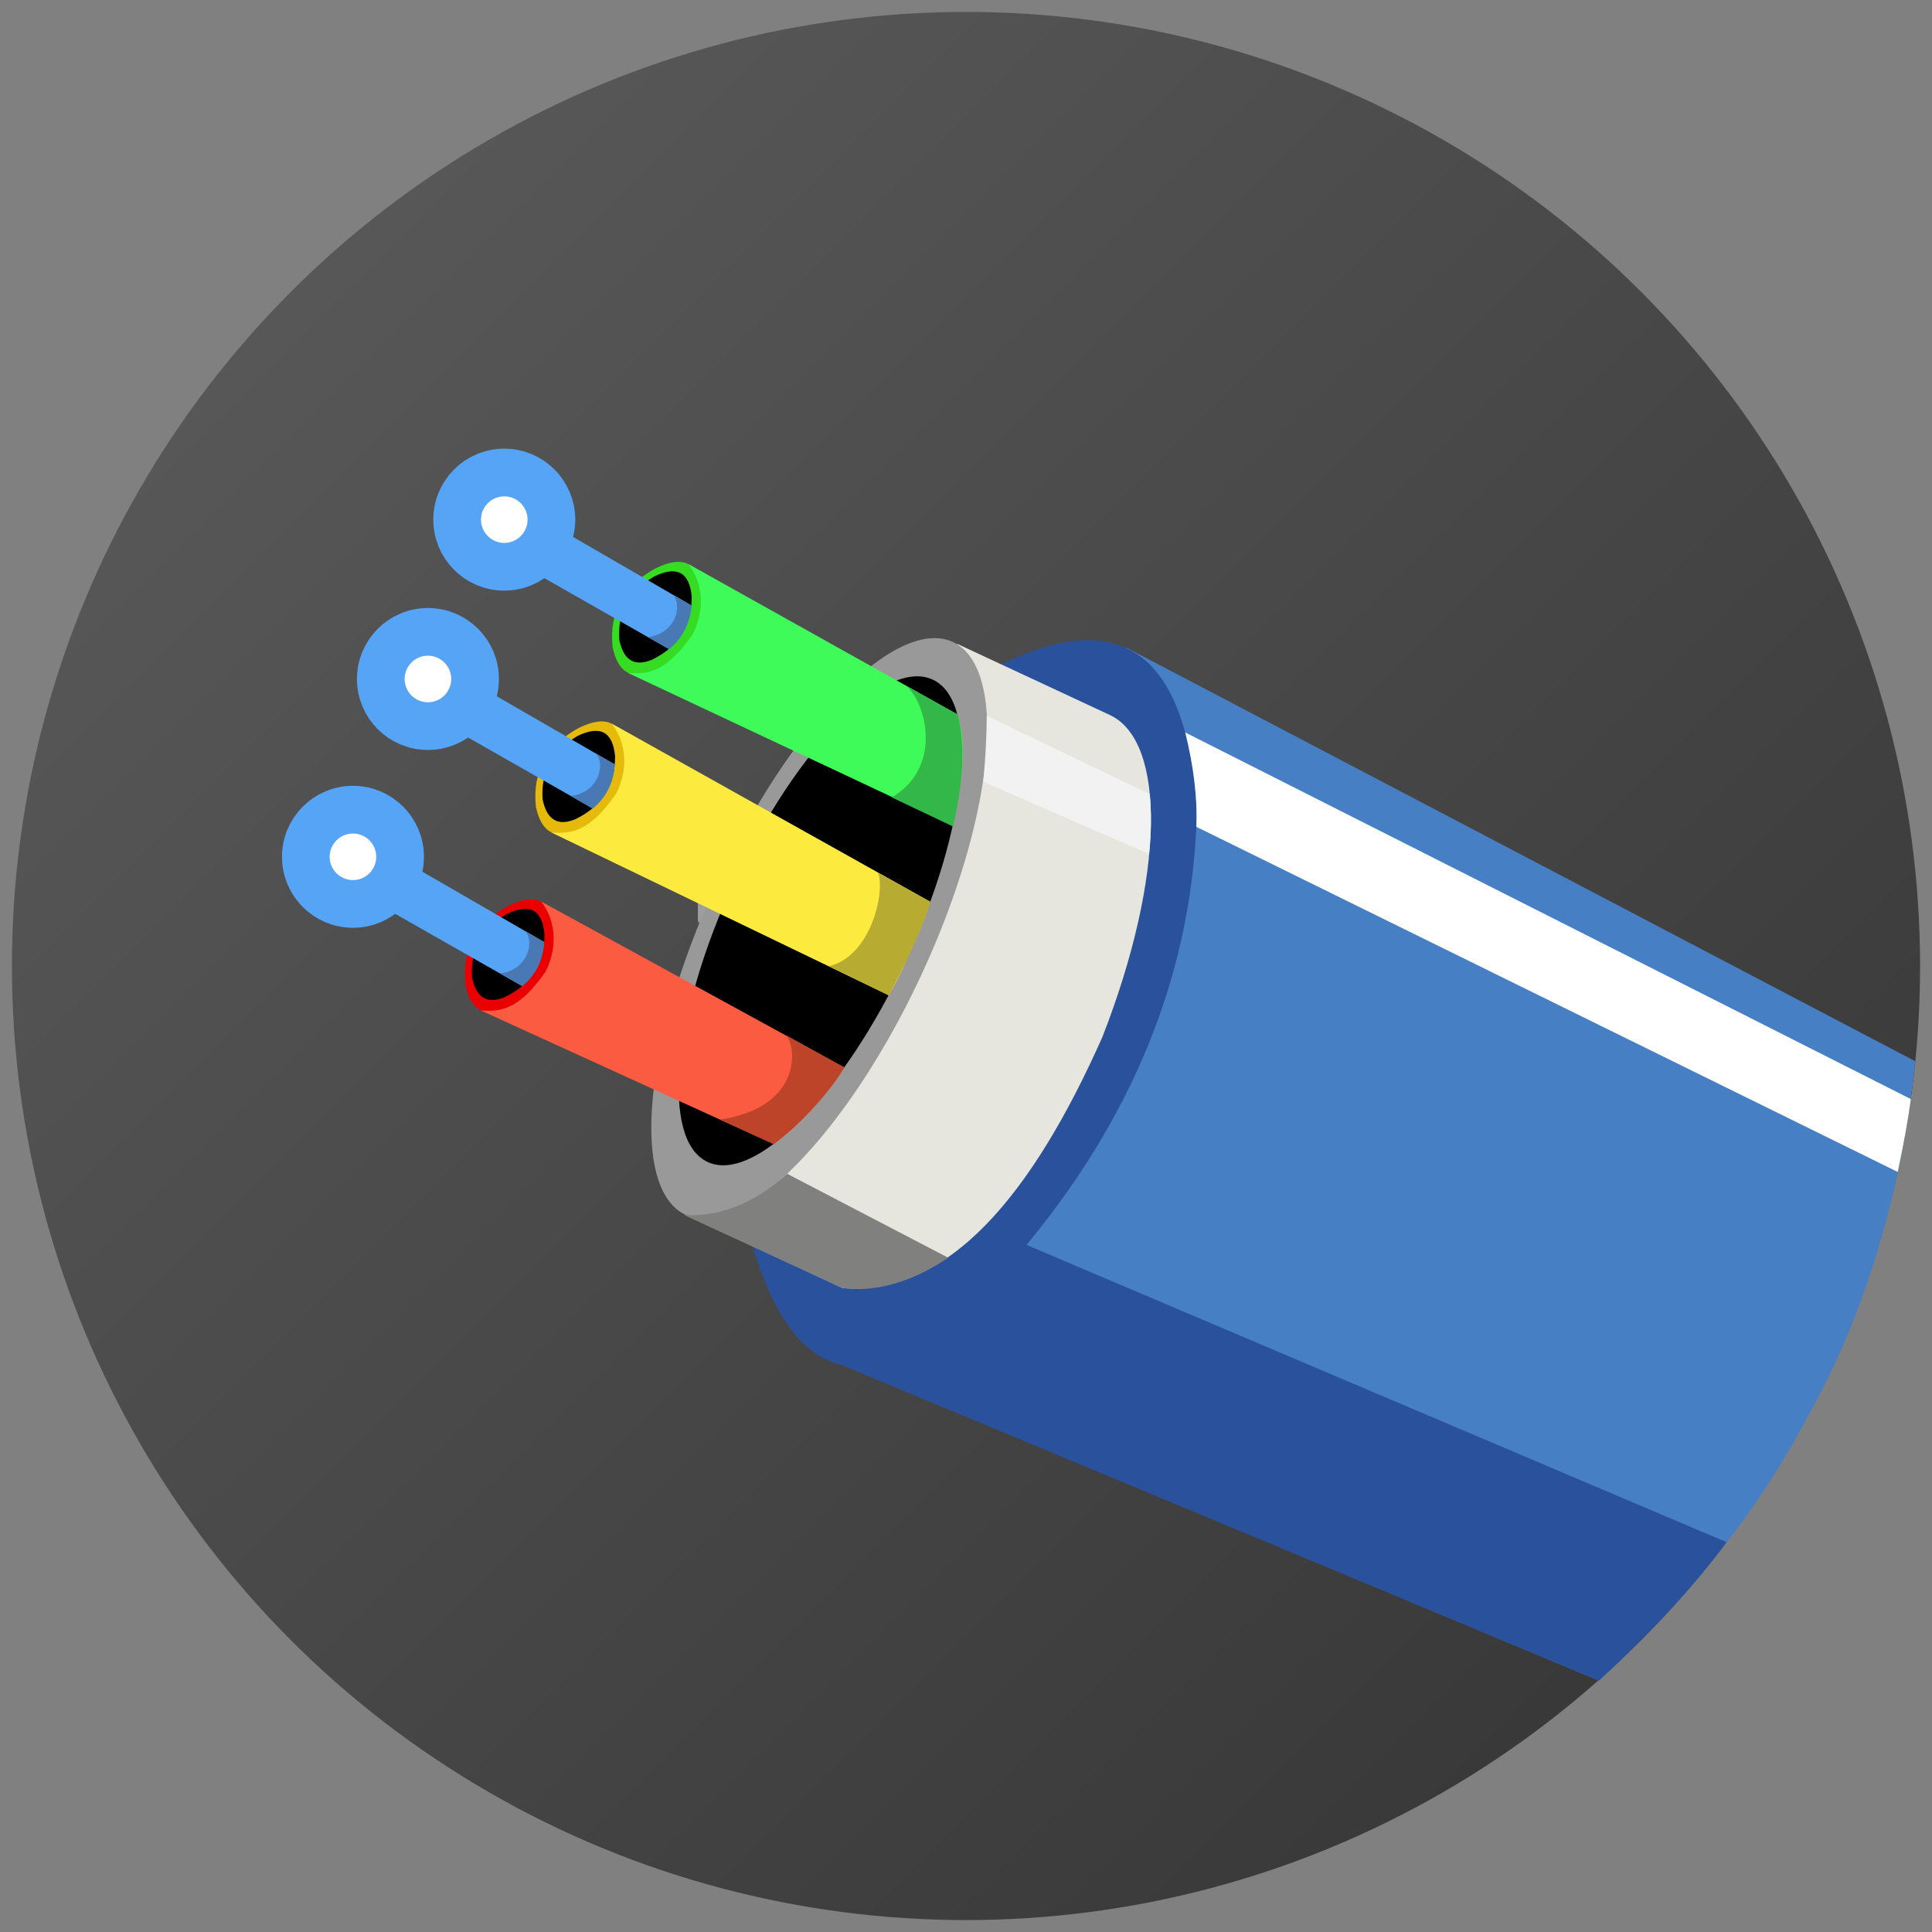 <svg xmlns="http://www.w3.org/2000/svg" xmlns:xlink="http://www.w3.org/1999/xlink" viewBox="0 0 81 81" fill="#fff" fill-rule="evenodd" stroke="#000" stroke-linecap="round" stroke-linejoin="round"><rect x="0" y="0" width="81" height="81" fill="#808080" stroke="none"/><use xlink:href="#G" x=".5" y=".5"/><defs><linearGradient id="A" x1="0%" y1="0%" x2="100%" y2="100%"><stop offset="0%" stop-color="#5d5d5d"/><stop offset="100%" stop-color="#333"/></linearGradient><linearGradient id="B" x1="0%" y1="0%" x2="100%" y2="100%"><stop offset="0%" stop-color="#0af"/><stop offset="100%" stop-color="#0050b8"/></linearGradient><path id="C" d="M35.495 36.516l.451-.257.454.26-.451.257z"/><path id="D" d="M28.947 24.379q-.18-1.921-1.959-1.053-2.023 1.101-1.806 3.297.329 1.585 1.691 1.032 2.084-1.004 2.074-3.275z"/><path id="E" d="M28.503 24.52q-.145-1.55-1.581-.849-1.583.933-1.457 2.659.265 1.279 1.364.832 1.681-.81 1.673-2.642z"/><path id="F" d="M15.941 35.314l-2.128 1.216 7.577 4.311c.303-.245.447-.461.591-.692.231-.375.332-.995.332-1.153z"/></defs><symbol id="G" overflow="visible"><g stroke="none"><circle cx="40" cy="40" fill="url(#A)" r="40"/><path d="M34.914 38.851l3.475-1.932-6.098-3.489-3.446 1.975z" fill="#e0e0e0"/><path d="M34.813 38.995v2.566l-6.055-3.46v-2.609z" fill="#9e9e9e"/><path d="M34.813 41.562l-6.055-3.46c.014.043 0 .043.043.072l6.055 3.446" fill="#92a5af"/><path d="M34.813 38.995l-6.055-3.503c0-.029 0-.043.087-.087l6.084 3.446c-.087.058-.101.072-.115.144z" fill="#bdbdbd"/><path d="M35.044 38.779l3.1-1.773c.216-.13.303-.13.303.087v2.307c0 .13.014.202-.144.288l-3.316 1.889c-.115.072-.187.058-.173-.101v-2.393c0-.144-.029-.173.231-.303z" fill="#eee"/><path d="M32.853 36.973l2.271-1.294 2.285 1.308-2.271 1.294z" fill="#757575"/><path d="M29.479 35.42l2.846-1.621 2.863 1.639-2.846 1.621z" fill="#c2ced3"/><path d="M29.547 35.412l2.769-1.578 2.786 1.594-2.769 1.578z" fill="url(#B)"/><path d="M31.022 34.57l.058-.029v.62l.62-.245.029.043-.663.692 1.629-.779.029.043-.62.764.591-.187.029.043-.202.433.735-.173.62.332-.072.043-.548-.303-.779.173-.043-.043.202-.418-.606.202-.029-.043.606-.764-1.672.807-.043-.043.706-.721-.533.216-.043-.029z"/><g fill="#e0e0e0"><use xlink:href="#C"/><use xlink:href="#C" x="-1.586" y="0.894"/><use xlink:href="#C" x="-1.644"/><use xlink:href="#C" y="0.951"/><path d="M34.74 37.192q-.349-.23-.002-.482.416-.275.814-.01.27.224.025.428-.404.296-.837.064z"/><use xlink:href="#C" x="-0.825" y="-0.461"/></g><g fill="#bdbdbd"><path d="M35.291 36.187c-.019.009-.039.014-.058.014s-.036-.004-.052-.014-.024-.022-.02-.036.018-.028.041-.042l.016-.009c.015-.009.031-.015.048-.019s.032-.005.047-.004.028.005.04.012.023.019.022.03-.009.022-.025.033l-.019-.011c.012-.009.018-.016.018-.023s-.004-.013-.014-.019a.07.07 0 0 0-.044-.008c-.017.002-.035.009-.055.02l-.016.009c-.018.01-.029.021-.033.031s0 .018.011.025.021.009.033.009.025-.003.04-.01l.019.011z"/><path d="M35.014 35.995l-.062-.036-.059.034.073.042-.018.01-.092-.053.166-.096.091.052-.018.01-.072-.041-.054.031.062.036-.018.01z"/><path d="M35.112 36.055c-.011-.013-.016-.023-.016-.032s.006-.017.018-.023.028-.011.046-.011.034.005.048.013.017.012.02.019.003.014 0 .021-.01.013-.019.018l-.019-.011c.01-.006.015-.012.015-.019s-.005-.013-.015-.019-.019-.008-.029-.009-.019.002-.028.007c-.009.02-.005.027.003.036s.013.017.015.024c-.004.024-.01.029-.019.034s-.029.011-.046.011-.033-.005-.049-.014c-.01-.006-.017-.012-.021-.02s-.005-.015-.002-.022.009-.013.019-.019l.019.011c-.01.006-.015.012-.014.019s.006.014.017.02.02.009.03.009a.05.05 0 0 0 .027-.007c.011-.021.006-.028-.002-.038zm.089.927l-.046.002-.067.039-.023-.013.199-.115.023.013-.098.057.175-.013.027.016-.155.012-.038.106-.027-.016.031-.089z"/><path d="M35.095 36.921c-.019.011-.039.019-.059.025s-.039.007-.057.005-.034-.006-.048-.014-.022-.017-.025-.027 0-.022.008-.033.022-.023.041-.034l.014-.008a.23.23 0 0 1 .059-.024c.02-.005.04-.007.058-.005s.034.006.048.014.022.017.025.028 0 .022-.009.033-.023.023-.042.034l-.013.007zm-.01-.02c.024-.014.038-.026.042-.038s-.001-.022-.015-.031-.032-.011-.053-.009a.16.16 0 0 0-.065.023l-.015.008c-.023.013-.037.026-.041.038s0 .023.015.031.032.011.053.009.042-.01.065-.023l.015-.009zm.795-.476l.233-.021-.032.136-.067-.039-.201.115-.065-.037.198-.118zm.016 1.122l.233.021-.032-.136-.067.039-.201-.115-.065.037.198.118zm-1.502-.062l-.233.021.032-.136.067.039.201-.115.065.037-.198.118z"/><path d="M34.369 36.436l-.233-.021.032.136.067-.039.201.115.065-.037-.198-.118z"/></g><path d="M46.728 26.654l33.069 17.338c-.55 5.499-2.183 10.643-4.216 14.359-2.75 5.194-4.582 7.027-9.043 11.609L34.609 56.602z" fill="#467fc4"/><path d="M49.682 33.47q-.74-11.574-11.121-4.365-10.437 8.737-7.785 21.626 2.483 10.027 9.516 3.46 9.136-9.383 9.39-20.722z" fill="#2a519b"/><path d="M46.034 29.479c2.361 1.101 2.325 6.749-.318 13.503-2.937 6.607-6.46 10.865-10.885 10.522l-6.394-2.981L39.64 26.497z" fill="#e6e6de"/><ellipse cx="13.254" cy="4.703" fill="#999" rx="13.254" ry="4.703" transform="matrix(.423 -.906 .906 .423 23.981 48.444)"/><ellipse cx="11.16" cy="3.96" fill="#000" rx="11.16" ry="3.96" transform="matrix(.423 -.906 .906 .423 25.578 46.541)"/><use xlink:href="#D" fill="#36dc22"/><path d="M39.397 34.09L25.83 27.714c.854.073 1.632-.059 2.713-1.623.311-.61.659-1.799-.174-2.939l11.286 6.307c.129.643.257.836.193 2.058 0 .45-.357 2.722-.45 2.573z" fill="#3efb59"/><use xlink:href="#E" fill="#000"/><use xlink:href="#D" x="-3.216" y="6.689" fill="#e5ba0a"/><path d="M36.761 41.228l-14.146-6.826c.854.073 1.632-.059 2.713-1.623.311-.61.659-1.799-.174-2.939l13.344 7.465c-.322 1.029-.579 1.479-.772 1.929s-.45 1.093-.965 1.994z" fill="#fcea3e"/><use xlink:href="#E" x="-3.215" y="6.688" fill="#000"/><use xlink:href="#D" x="-6.174" y="14.149" fill="#eb0002"/><path d="M31.937 47.467l-12.281-5.604c.854.073 1.632-.059 2.713-1.623.311-.61.659-1.799-.174-2.939l12.7 6.951c-.45.707-1.029 1.351-1.479 1.865-.643.707-.772.772-1.479 1.351z" fill="#fb5b41"/><use xlink:href="#E" x="-6.174" y="14.148" fill="#000"/><path d="M34.253 40.006l2.508 1.222c1.029-1.929 1.543-3.216 1.736-3.923l-2.187-1.222c.322.836-.322 3.537-2.058 3.923z" fill="#b7ab32"/><path d="M29.686 46.438l2.251 1.029c1.158-.836 2.508-2.38 2.958-3.216l-2.444-1.351c.45.45.707 3.023-2.766 3.537z" fill="#bd4428"/><path d="M36.889 32.932l2.572 1.222c.515-2.315.45-3.666.193-4.695l-2.187-1.222c.836.643 1.608 3.409-.579 4.695z" fill="#33b748"/><use xlink:href="#F" fill="#56a4f6"/></g><circle cx="14.298" cy="35.422" stroke="#56a4f6" stroke-linejoin="miter" stroke-width="2" r="1.976"/><use xlink:href="#F" x="2.956" y="-7.449" fill="#56a4f6" stroke="none"/><circle cx="17.441" cy="27.967" stroke="#56a4f6" stroke-linejoin="miter" stroke-width="2" r="1.976"/><path d="M22.097 21.185l-2.128 1.216 7.577 4.311c.303-.245.447-.461.591-.692.288-.505.346-.98.346-1.139z" fill="#56a4f6" stroke="none"/><circle cx="20.642" cy="21.286" stroke="#56a4f6" stroke-linejoin="miter" stroke-width="2" r="1.976"/><g stroke="none"><path d="M23.423 32.868l.923.533a2.47 2.47 0 0 0 .923-1.86l-.779-.447c.418.49.058 1.672-1.067 1.773zm-2.97 7.439l.937.533c.822-.663.908-1.528.923-1.845l-.793-.461c.418.49.058 1.672-1.067 1.773zm6.2-14.1l.894.505c.807-.634.952-1.629.937-1.831l-.764-.447c.418.49.058 1.672-1.067 1.773z" fill="#4879b4"/><path d="M49.194 30.21q.541 2.21.462 3.954l29.408 14.471q.367-1.711.55-3.055z"/><path d="M40.869 29.509q0 1.182-.144 2.768l6.949 3.028q.144-1.355.029-2.509z" fill="#f2f2f2"/><path d="M42.31 51.597q-4.758 4.181-8.074 4.902L66.538 69.96q3.483-3.238 5.346-5.804z" fill="#2a519b"/><path d="M32.506 48.713q-2.054 1.845-4.325 1.73l6.632 3.057q2.076.288 4.441-1.269z" fill="#80807f"/></g></symbol></svg>